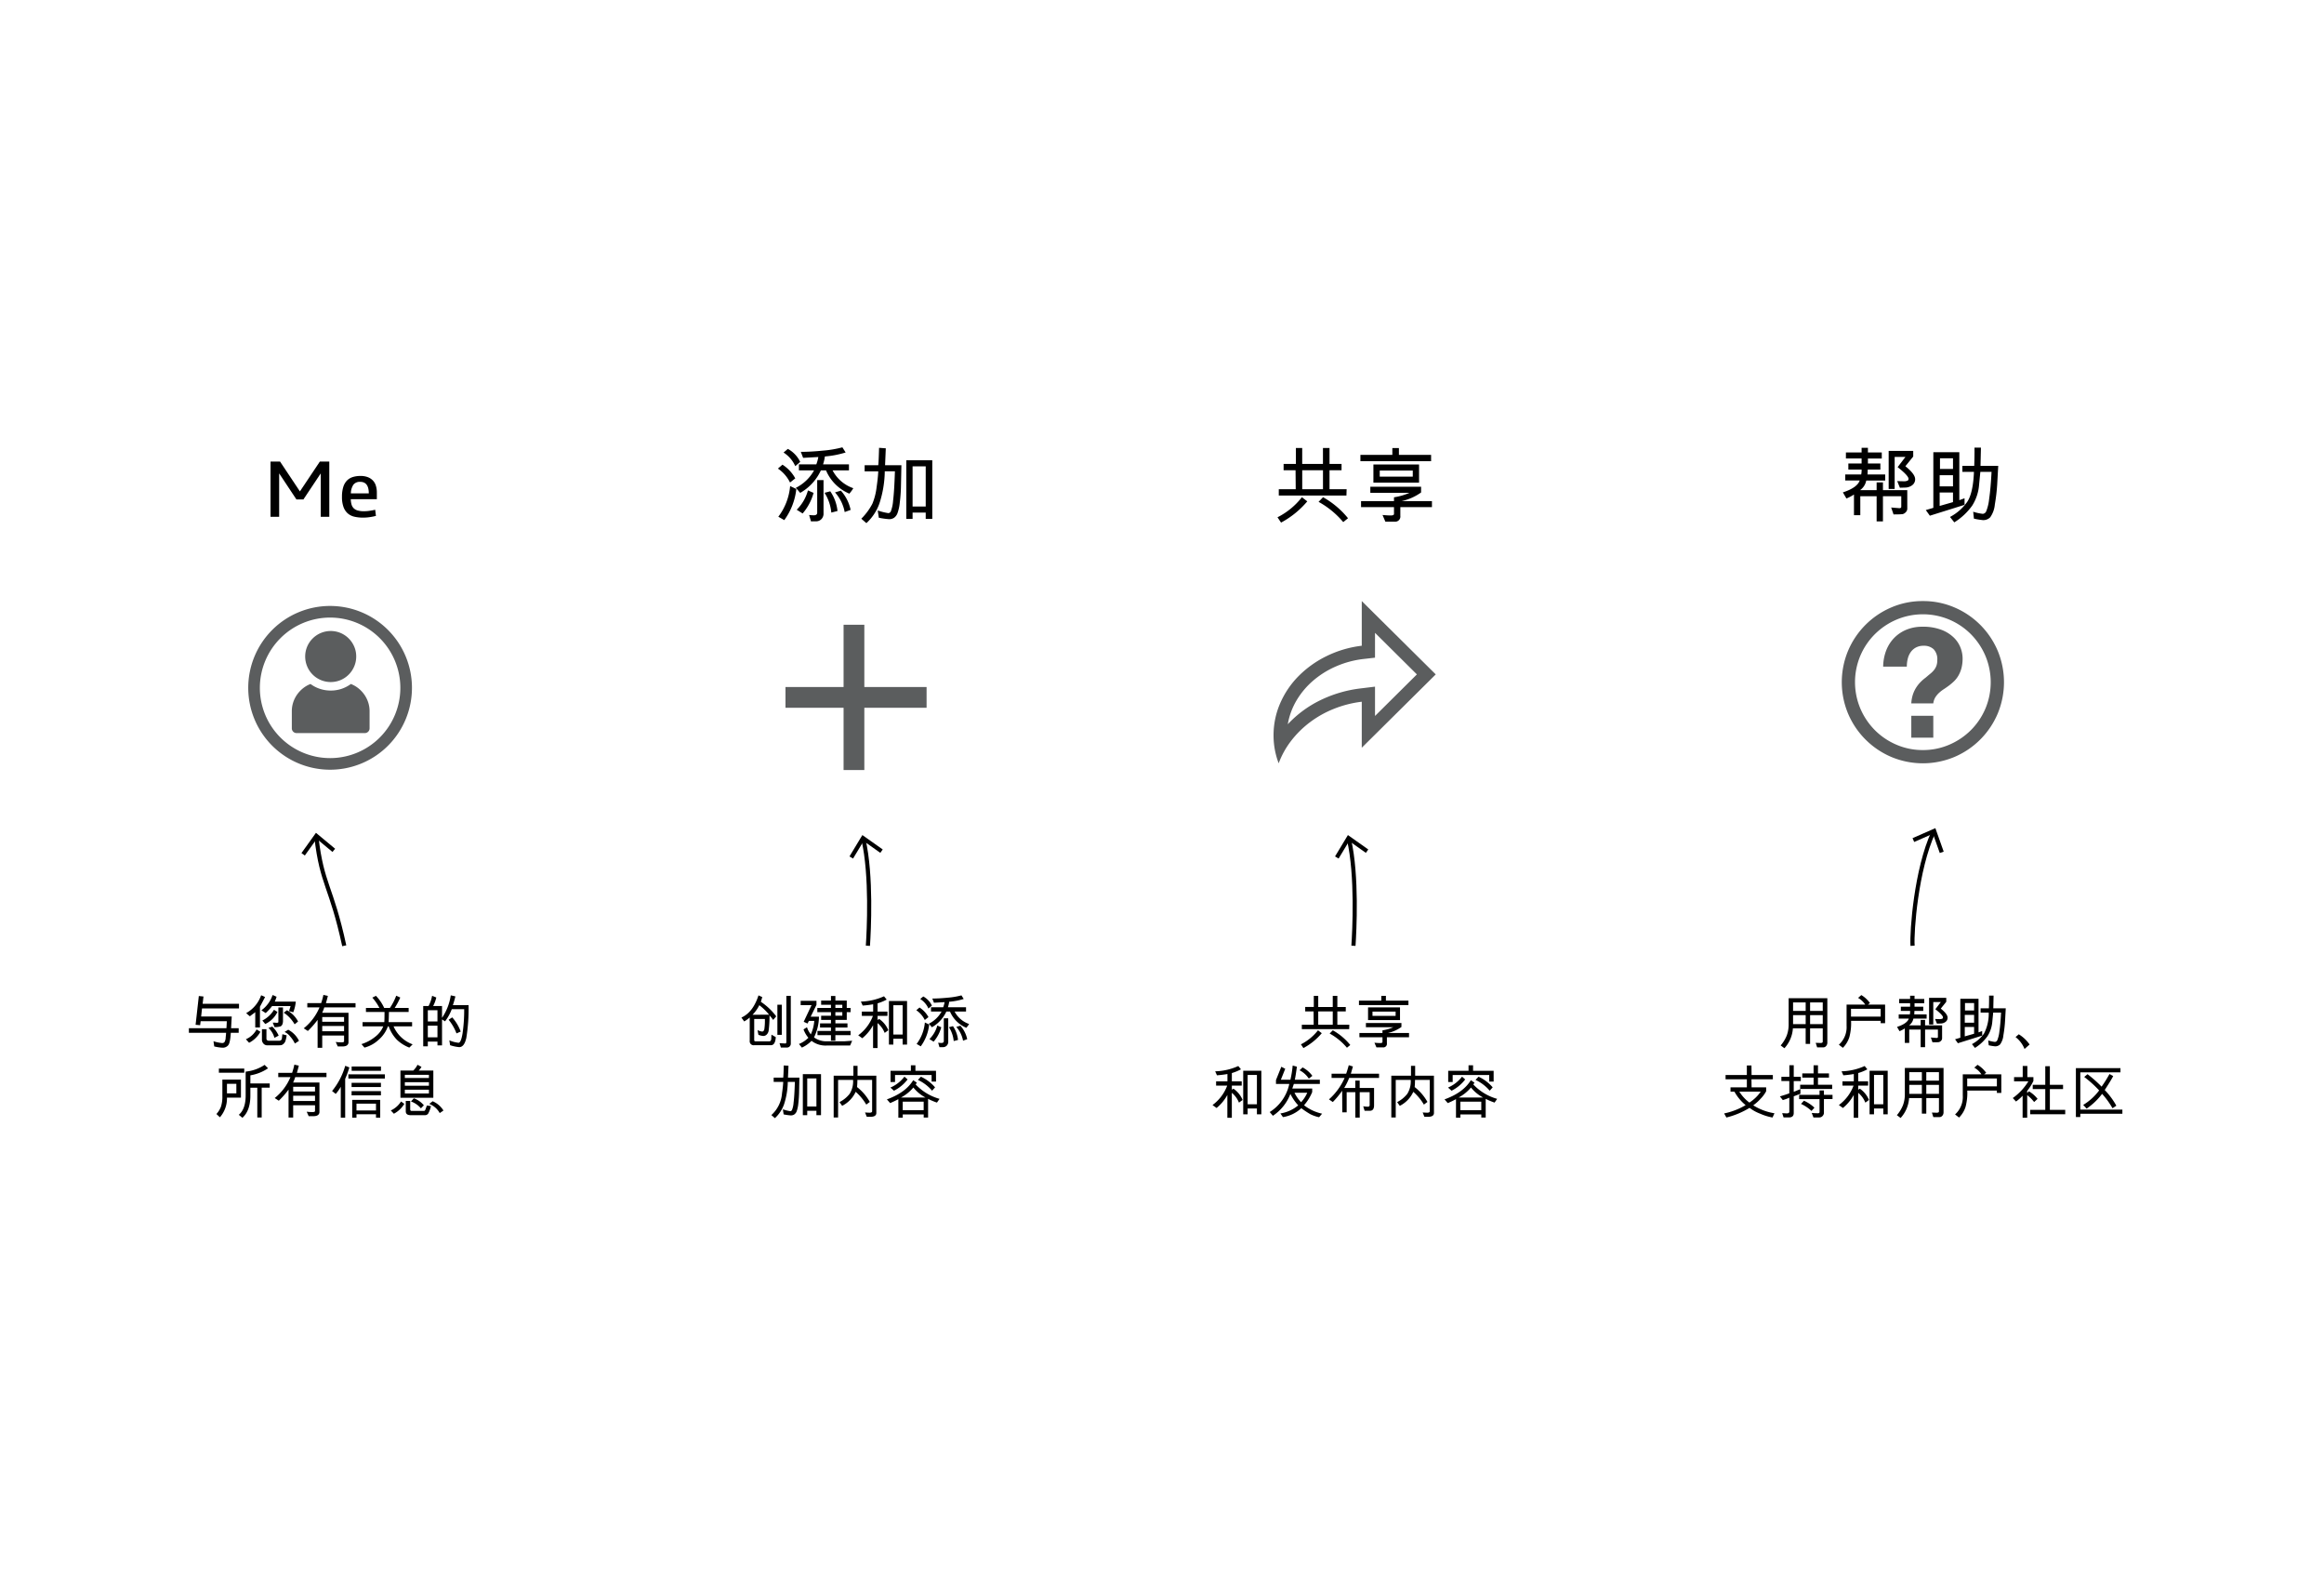 <svg xmlns="http://www.w3.org/2000/svg" viewBox="0 0 560 380">
  <g>
    <path d="M57.589,242.936H48.682l-.212,1.941h7.369l-.157,2.83h1.832V248.8h-1.9q-.142,2.481-.656,3.039a1.681,1.681,0,0,1-1.292.556,10.477,10.477,0,0,1-2.044-.307l-.178-1.244a10.246,10.246,0,0,0,2.072.43.748.748,0,0,0,.563-.214,2.186,2.186,0,0,0,.3-1.115q.1-.9.1-1.145H45.517v-1.094h9.044q.061-.772.088-1.695h-6.3l-.123.964-1.094-.1.779-6.932,1.121.116-.2,1.75h8.764Z"/>
    <path d="M62.75,248.562a6.464,6.464,0,0,1-2.728,2.645l-.772-.854A5.266,5.266,0,0,0,61.827,248Zm1.121-8.361-1.23,2.324v5H61.506v-3.7a4.333,4.333,0,0,1-.565.445c-.338.246-.58.433-.72.56a11.686,11.686,0,0,1-.9-.772,7.816,7.816,0,0,0,3.6-4.293A6.655,6.655,0,0,1,63.871,240.2Zm7.4,1.094a9.014,9.014,0,0,1-.609,2.563l-1.032-.28c.045-.1.176-.5.39-1.217H65.566a11.5,11.5,0,0,1-1.551,1.689l-1.026-.67a7.363,7.363,0,0,0,2.687-3.664,2.757,2.757,0,0,1,.523.2,3.887,3.887,0,0,0,.447.2,8.4,8.4,0,0,1-.437,1.176Zm-2.2,8.121a6.825,6.825,0,0,1-.31,1.415,1.646,1.646,0,0,1-.5.684,1.105,1.105,0,0,1-.618.28l-.52.027H64.363a1.22,1.22,0,0,1-.947-.492,1.423,1.423,0,0,1-.3-.779v-2.618h1.087v2.379a.541.541,0,0,0,.52.4H67.4c.315-.082.489-.248.52-.5l.123-1.067Zm-2.214-5.64a6.167,6.167,0,0,1-2.94,2.906l-.7-.834a6.784,6.784,0,0,0,2.8-2.591Zm.294,5.708-1.019.534a5.217,5.217,0,0,0-1.442-2.393l.922-.308A6.662,6.662,0,0,1,67.146,249.484Zm1.039-3.554a2.195,2.195,0,0,1-.137.81.933.933,0,0,1-.417.5,4.4,4.4,0,0,1-1.49.188l-.417-1.067a2.12,2.12,0,0,1,.232-.013,3.794,3.794,0,0,1,.386.024c.162.016.273.024.332.024q.4,0,.4-.212V242.7h1.108Zm3.636.136c-.21.192-.487.422-.834.691a8.475,8.475,0,0,0-2.618-2.8l.779-.588A6.623,6.623,0,0,1,71.821,246.066Zm.226,4.676-1,.65a6.8,6.8,0,0,0-1.1-1.664,3.582,3.582,0,0,0-1.384-1.125l.881-.534A5.882,5.882,0,0,1,72.047,250.742Z"/>
    <path d="M85.671,242.683H78.138a9.322,9.322,0,0,1-.506,1.3h6.344v7.158q-.082.949-1.456.95H81.385l-.486-1.08a10.261,10.261,0,0,0,1.395.089q.615,0,.615-.253v-1.388H77.646v2.953H76.531v-6.72a20.744,20.744,0,0,1-2.351,2.673l-.985-.642a12.8,12.8,0,0,0,3.794-5.038H74.05v-1.026h3.336a15.508,15.508,0,0,0,.54-1.975l1.08.239q-.129.553-.465,1.736h7.13Zm-2.762,3.459v-1.135H77.646v1.135Zm0,2.29V247.16H77.646v1.272Z"/>
    <path d="M99.432,251.583l-.8.786a9.158,9.158,0,0,1-2.984-1.876,8.907,8.907,0,0,1-1.986-3.237h-.191a7.68,7.68,0,0,1-2.225,3.223,7.867,7.867,0,0,1-3.422,1.89l-.724-.841a10.011,10.011,0,0,0,3.332-1.784,6.108,6.108,0,0,0,1.918-2.488H87.366v-1.019H92.6q.054-.484.054-2.447H88.18v-.971h3.247a12.158,12.158,0,0,0-1.709-2.488l.868-.437a10.383,10.383,0,0,1,1.989,2.925h1.381a14.042,14.042,0,0,0,1.518-2.953l.977.438a16.9,16.9,0,0,1-1.347,2.515h3.364v.971H93.724q-.042,2.037-.089,2.447H99.3v1.019H94.838A8,8,0,0,0,99.432,251.583Z"/>
    <path d="M112.912,242.136a44.9,44.9,0,0,1-.543,7.892q-.489,2.232-1.726,2.232a9.987,9.987,0,0,1-2.181-.465l-.185-1.176a7.646,7.646,0,0,0,2.2.588q.6,0,.974-2.2a38.906,38.906,0,0,0,.4-5.9h-2.988a11.477,11.477,0,0,1-1.62,2.939l-.731-.472v6.255h-1.1v-.909h-2.324v1.135h-1.108v-9.7h1.286a8.241,8.241,0,0,0,.854-2.468l1.012.41a8.483,8.483,0,0,1-.759,2.058h2.14v2.85a13.029,13.029,0,0,0,2.105-5.427l1.114.252q-.185.828-.6,2.113Zm-7.5,3.93v-2.7h-2.324v2.7Zm0,3.822v-2.8h-2.324v2.8Zm5.6-1.381-1.012.444a11.926,11.926,0,0,0-1.9-3.288l.868-.574A10.622,10.622,0,0,1,111.012,248.507Z"/>
    <path d="M58.061,264.425H54.69a6.907,6.907,0,0,1-1.7,4.73l-.841-.786a5.534,5.534,0,0,0,1.09-1.76A7.785,7.785,0,0,0,53.583,264v-3.917h4.478Zm.8-6.009H52.742v-1H58.86ZM56.953,263.4v-2.3H54.69v2.3Zm8.039-1.374H63.058V269.2H62v-7.171H60.33v1.88q0,3.659-1.921,5.373l-.868-.724q1.656-1.387,1.654-4.69v-5.715a9.98,9.98,0,0,0,4.567-1.62l.827.821a10.619,10.619,0,0,1-4.259,1.695v1.962h4.662Z"/>
    <path d="M78.671,259.482H71.138a9.35,9.35,0,0,1-.506,1.3h6.344v7.157q-.082.951-1.456.951H74.385l-.486-1.08a10.268,10.268,0,0,0,1.395.088q.615,0,.615-.252v-1.388H70.646v2.953H69.531v-6.72a20.744,20.744,0,0,1-2.351,2.673l-.985-.642a12.8,12.8,0,0,0,3.794-5.039H67.05v-1.025h3.336a15.49,15.49,0,0,0,.54-1.976l1.08.24q-.129.553-.465,1.736h7.13Zm-2.762,3.459v-1.134H70.646v1.134Zm0,2.29V263.96H70.646v1.271Z"/>
    <path d="M84.188,257.145q-.267.881-.636,1.859l-.376.909v9.338h-1.06v-7.444a10.375,10.375,0,0,1-1.217,1.722l-.881-.7a17.036,17.036,0,0,0,3.171-6.077Zm8.551,2.686H83.948v-1.025h8.791Zm-.95,2.044H84.721V260.85h7.068Zm0,2H84.721v-1.025h7.068Zm.014-5.92H84.734v-1.025H91.8Zm-.185,11.293H90.6v-.827H85.9v.827H84.871v-4.293h6.747ZM90.6,267.515v-1.648H85.9v1.648Z"/>
    <path d="M97.429,265.922a6.475,6.475,0,0,1-2.516,2.379l-.745-.786a5.734,5.734,0,0,0,2.468-2.167Zm6.986-1.47H96.492V257.9h3.1a5.464,5.464,0,0,0,1.018-1.394l.951.513a4.488,4.488,0,0,1-.67.881h3.527Zm-1.06-4.764v-.766h-5.8v.766Zm0,1.866v-.841h-5.8v.841Zm0,1.873v-.909h-5.8v.909Zm.5,3.028a7.4,7.4,0,0,1-.672,1.809.927.927,0,0,1-.811.385H98.939q-1.162,0-1.162-.936v-2.5h1.067v1.989c0,.283.111.424.335.424h2.98q.238,0,.369-.369l.335-.937Zm-1.722-.184-.711.731a5.536,5.536,0,0,0-2.393-1.654l.684-.759A5.348,5.348,0,0,1,102.132,266.271Zm4.723,1.257-.9.616a4.884,4.884,0,0,0-2.529-2.208l.827-.643A5.651,5.651,0,0,1,106.855,267.528Z"/>
  </g>
  <g>
    <path d="M65.187,124.5V111.2h2.3l4.781,7.18,4.8-7.18h2.281v13.3h-2.06v-10.46l-4.181,6.279H71.427l-4.16-6.279V124.5Z"/>
    <path d="M84.526,120.258a5.116,5.116,0,0,0,.18,1.269,2.073,2.073,0,0,0,.521.911,2.242,2.242,0,0,0,.96.54,5.384,5.384,0,0,0,1.519.18c.214,0,.447-.011.7-.03s.5-.05.75-.09.481-.08.7-.12.4-.08.55-.12l.181,1.479a12.58,12.58,0,0,1-1.41.29,10.877,10.877,0,0,1-1.691.131,9.181,9.181,0,0,1-2.08-.22,3.692,3.692,0,0,1-1.6-.79,3.744,3.744,0,0,1-1.031-1.541,7,7,0,0,1-.37-2.469,7.761,7.761,0,0,1,.311-2.361,3.859,3.859,0,0,1,.889-1.549,3.344,3.344,0,0,1,1.411-.85,6.174,6.174,0,0,1,1.849-.26,4.83,4.83,0,0,1,1.761.29,3.343,3.343,0,0,1,1.229.81,3.168,3.168,0,0,1,.72,1.26,5.592,5.592,0,0,1,.231,1.66v1.58Zm4.34-1.4q0-2.778-2.059-2.779a1.938,1.938,0,0,0-1.661.7,3.864,3.864,0,0,0-.6,2.08Z"/>
  </g>
  <g>
    <path d="M82.952,227.837c-3.154-14.56-5.367-14.594-6.7-26.132" fill="none" stroke="#000" stroke-miterlimit="10"/>
    <polygon points="80.751 204.466 80.112 205.236 76.322 202.083 73.453 206.094 72.64 205.511 76.134 200.627 80.751 204.466"/>
  </g>
  <path d="M79.543,148.778A16.925,16.925,0,1,1,62.618,165.7a16.943,16.943,0,0,1,16.925-16.924m0-2.8A19.725,19.725,0,1,0,99.267,165.7a19.725,19.725,0,0,0-19.724-19.724Z" fill="#5b5d5e"/>
  <path d="M84.546,164.774a6.726,6.726,0,0,1,1.815,1.04,7.421,7.421,0,0,1,1.419,1.507,7.048,7.048,0,0,1,.938,1.874,6.851,6.851,0,0,1,.337,2.137v4.1a1.15,1.15,0,0,1-1.172,1.171H71.489a1.148,1.148,0,0,1-1.171-1.171v-4.1a6.821,6.821,0,0,1,.336-2.137,7.048,7.048,0,0,1,.938-1.874,7.4,7.4,0,0,1,1.42-1.507,6.705,6.705,0,0,1,1.814-1.04,7.906,7.906,0,0,0,2.269,1.171,8.181,8.181,0,0,0,2.592.41A8.038,8.038,0,0,0,84.546,164.774Zm1.288-6.616a5.99,5.99,0,0,1-.483,2.386,6.17,6.17,0,0,1-3.264,3.279,6.16,6.16,0,0,1-4.787,0,6.13,6.13,0,0,1-3.279-3.279,6.169,6.169,0,0,1,0-4.786,6.176,6.176,0,0,1,3.279-3.265,6.184,6.184,0,0,1,4.787,0,6.217,6.217,0,0,1,3.264,3.265A5.963,5.963,0,0,1,85.834,158.158Z" fill="#5b5d5e"/>
  <g>
    <path d="M187.041,244.837l-.731.868q-.282-.4-.882-1.094a27.517,27.517,0,0,1-.219,3.729,1.721,1.721,0,0,1-.506.93,1.2,1.2,0,0,1-.8.3,5.169,5.169,0,0,1-1.148-.273q-.1-.48-.212-1.142a3.388,3.388,0,0,0,1.094.349q.4,0,.536-.537a13.717,13.717,0,0,0,.134-2.492h-2.571V250.5q0,.361.267.362h3.411a.353.353,0,0,0,.287-.164.669.669,0,0,0,.137-.355l.055-1.094,1.045.6q-.123,1.947-1.189,1.948h-4.026a.955.955,0,0,1-1.067-1.094v-5.585a7.659,7.659,0,0,1-1.333.95l-.67-.936q2.8-1.251,4.116-5.346l.909.417-.335,1.135A14.972,14.972,0,0,1,187.041,244.837Zm-1.723-.4a13.686,13.686,0,0,0-2.351-2.284,9.032,9.032,0,0,1-1.641,2.311Zm3.063,4.867h-1.06v-7.26h1.06Zm2.174,2.092a.911.911,0,0,1-.284.7.878.878,0,0,1-.6.259h-1.511l-.321-1.052,1.422.075q.225,0,.225-.465V239.9h1.067Z"/>
    <path d="M205.341,250.716l-.492,1.148h-5.558a5.5,5.5,0,0,1-3.739-1.121,7.894,7.894,0,0,1-2.324,1.627l-.711-.868a6.886,6.886,0,0,0,2.276-1.5,6.671,6.671,0,0,1-1.176-2.017l.841-.519a4.865,4.865,0,0,0,.923,1.709,9.421,9.421,0,0,0,.827-3.234h-1.3l-.321.629-.923-.417,1.887-4.006h-2.618V241.1h3.807v.97l-1.4,2.851h2a11.556,11.556,0,0,1-1.19,4.99,5.068,5.068,0,0,0,3.288.937h4.088Zm-.383-1.34h-3.664V250.7h-1.066v-1.326H196.98v-1.012h3.248v-.827H197.6v-1h2.632v-.841h-2.366v-1h2.366v-.855h-3.289V242.82h3.289v-.765h-2.366v-1.012h2.366v-1.107h1.066v1.107h2.741v1.777h.923v1.012h-.923v1.859h-2.741v.841h2.912v1h-2.912v.827h3.664Zm-1.989-6.556v-.765h-1.675v.765Zm0,1.867v-.855h-1.675v.855Z"/>
    <path d="M214.057,248.187l-.882.642a5.76,5.76,0,0,0-1.716-2.365v6.015h-1.08v-5.5a10.641,10.641,0,0,1-2.6,3.137l-.977-.711a10.243,10.243,0,0,0,3.541-4.675h-2.673V243.7h2.728v-1.764a25,25,0,0,1-2.523.308l-.431-.964a14.32,14.32,0,0,0,5.572-1.271l.642.793a11.067,11.067,0,0,1-2.194.9v2h2.379v1.026h-2.379v1l.376-.266A6.143,6.143,0,0,1,214.057,248.187Zm4.511,3.452H217.5v-1.4h-2.235v1.4H214.2v-10.5h4.368Zm-1.066-2.42v-7.055h-2.235v7.055Z"/>
    <path d="M223.723,245.021l-.882.7a6.1,6.1,0,0,0-2.044-2.352l.766-.656A6.3,6.3,0,0,1,223.723,245.021Zm.177,1.792a10.862,10.862,0,0,1-2.03,5.25l-1-.575a9.973,9.973,0,0,0,1.989-5.168Zm.657-4.567-.834.718a5.2,5.2,0,0,0-1.976-2.3l.725-.615A4.911,4.911,0,0,1,224.557,242.246Zm8.962,4.437a6.83,6.83,0,0,1-.67.916,7.374,7.374,0,0,1-3.938-3.924h-.868a8.4,8.4,0,0,1-3.486,3.794l-.739-.855a7.184,7.184,0,0,0,3.077-2.939h-2.557v-1.019h2.939a6.823,6.823,0,0,0,.335-1.237l-2.563.144-.39-1.012q1.647,0,3.76-.212a18.46,18.46,0,0,0,3.254-.554l.547.868a16.066,16.066,0,0,1-3.5.67,7.365,7.365,0,0,1-.308,1.333h4.368v1.019h-2.761A6.21,6.21,0,0,0,233.519,246.683Zm-6.706.786a8.9,8.9,0,0,1-1.846,3.472l-1-.628a7.248,7.248,0,0,0,1.893-3.261Zm1.681,3.616a1.338,1.338,0,0,1-.3.741,1.231,1.231,0,0,1-1.049.435l-.765.013-.321-1.08a7,7,0,0,0,.786.055c.386,0,.581-.148.581-.444v-5.49h1.066Zm2.352-.561-1.039.267a7.48,7.48,0,0,0-1.142-3.336l.964-.253A7.113,7.113,0,0,1,230.846,250.524Zm2.215-.184-1,.362a6.869,6.869,0,0,0-1.634-3.315l.991-.294A6.986,6.986,0,0,1,233.061,250.34Z"/>
    <path d="M192.626,259.606l-.068,3.323a28.057,28.057,0,0,1-.2,2.99,7.357,7.357,0,0,1-.4,1.822,1.637,1.637,0,0,1-.578.741,1.492,1.492,0,0,1-.83.223,13.092,13.092,0,0,1-1.723-.246l-.184-1.224a9.741,9.741,0,0,0,1.8.452.511.511,0,0,0,.4-.285,6.2,6.2,0,0,0,.387-1.821q.2-1.538.307-4.949h-1.709a18.127,18.127,0,0,1-.92,5.458,8.211,8.211,0,0,1-2.183,3.278l-.855-.745a7.818,7.818,0,0,0,2.571-5.257q.246-1.716.287-2.734h-2.3v-1.026h2.3q.073-.594.136-2.939l1.135.082-.123,2.857Zm5.209,9.044h-1.107v-1.059h-2.215v1.059h-1.06v-9.884h4.382Zm-1.107-2.085v-6.774h-2.215v6.774Z"/>
    <path d="M211.165,268.117q0,.928-1.456.93c-.232,0-.518-.007-.855-.021l-.41-1.032c.474.036.843.055,1.108.055.4,0,.6-.121.6-.362v-7.534H206.6q0,.882-.082,1.723a11.867,11.867,0,0,1,3.076,3.582l-.855.643a12.548,12.548,0,0,0-2.55-3.077,7.1,7.1,0,0,1-3.26,3.371l-.643-.9a7.226,7.226,0,0,0,2.454-2,5.641,5.641,0,0,0,.821-3.343h-3.61V269.2h-1.066V259.135h4.751v-2.372h1v2.372h4.525Z"/>
    <path d="M226.4,264.72l-.629.895a15.347,15.347,0,0,1-2.133-.895v4.491h-1.06v-.738h-5.045v.779H216.47v-4.464q-.672.382-1.976.95l-.786-.895q4.525-1.628,6.344-4.621l.882.6-.294.424A12.535,12.535,0,0,0,226.4,264.72Zm-7.7-4.69a9.417,9.417,0,0,1-3.288,2.728l-.854-.759a8.462,8.462,0,0,0,3.377-2.632l.752.663Zm6.85.527h-1.066v-1.579H215.67v1.681h-1.08v-2.7h4.9v-1.333h1.094v1.333h4.956Zm-2.536,3.841a9.277,9.277,0,0,1-2.926-2.413,9.989,9.989,0,0,1-2.994,2.413Zm-.444,1h-5.045v2.044h5.045Zm2.754-3.459-.724.814a10.049,10.049,0,0,0-3.418-2.6l.724-.772A10.062,10.062,0,0,1,225.315,261.944Z"/>
  </g>
  <g>
    <path d="M191.63,115.24l-1.26,1a8.7,8.7,0,0,0-2.92-3.359l1.094-.938A8.989,8.989,0,0,1,191.63,115.24Zm.254,2.559a15.5,15.5,0,0,1-2.9,7.5l-1.435-.82a14.263,14.263,0,0,0,2.842-7.383Zm.937-6.524L191.63,112.3a7.419,7.419,0,0,0-2.822-3.281l1.035-.879A7,7,0,0,1,192.821,111.275Zm12.8,6.338a9.45,9.45,0,0,1-.957,1.309,10.533,10.533,0,0,1-5.625-5.606H197.8a11.976,11.976,0,0,1-4.981,5.42l-1.054-1.22a10.247,10.247,0,0,0,4.394-4.2h-3.652v-1.455h4.2a9.827,9.827,0,0,0,.479-1.767l-3.663.205-.556-1.445q2.354,0,5.371-.3a26.32,26.32,0,0,0,4.648-.791l.782,1.24a22.985,22.985,0,0,1-5,.957,10.545,10.545,0,0,1-.44,1.9h6.24v1.455h-3.945A8.874,8.874,0,0,0,205.624,117.613Zm-9.58,1.123a12.671,12.671,0,0,1-2.637,4.961l-1.426-.9a10.337,10.337,0,0,0,2.706-4.658Zm2.4,5.166a1.915,1.915,0,0,1-.425,1.06,1.757,1.757,0,0,1-1.5.62l-1.093.02-.459-1.543a10.11,10.11,0,0,0,1.123.078q.829,0,.83-.635V115.66h1.523Zm3.36-.8-1.485.38a10.673,10.673,0,0,0-1.631-4.765l1.377-.362A10.143,10.143,0,0,1,201.806,123.1Zm3.164-.264-1.426.517a9.8,9.8,0,0,0-2.334-4.736l1.416-.42A9.976,9.976,0,0,1,204.97,122.838Z"/>
    <path d="M217.206,112.076l-.1,4.746a38.875,38.875,0,0,1-.293,4.273,10.435,10.435,0,0,1-.576,2.6,2.365,2.365,0,0,1-.825,1.06,2.15,2.15,0,0,1-1.186.317,18.692,18.692,0,0,1-2.461-.351l-.264-1.748a13.929,13.929,0,0,0,2.578.644.732.732,0,0,0,.571-.405,8.826,8.826,0,0,0,.552-2.6q.284-2.2.44-7.07H213.2a25.918,25.918,0,0,1-1.313,7.8,11.756,11.756,0,0,1-3.12,4.682l-1.221-1.064a14.776,14.776,0,0,0,2.666-3.608,14.872,14.872,0,0,0,1.006-3.9q.351-2.451.41-3.906h-3.281v-1.465h3.281q.106-.849.195-4.2l1.621.117-.175,4.082ZM224.647,125h-1.582v-1.514H219.9V125h-1.513V110.875h6.259Zm-1.582-2.978V112.34H219.9v9.678Z"/>
  </g>
  <polygon points="223.273 170.504 208.273 170.504 208.273 185.504 203.273 185.504 203.273 170.504 189.273 170.504 189.273 165.504 203.273 165.504 203.273 150.504 208.273 150.504 208.273 165.504 223.273 165.504 223.273 170.504" fill="#5b5d5e"/>
  <g>
    <path d="M318.5,248.9a15.1,15.1,0,0,1-4.423,3.582l-.6-.9a12.158,12.158,0,0,0,4.115-3.384Zm6.638-2.043-.034,1.066h-11.41v-1.066h2.858l-.028-3.207h-2.016v-1.066h2.071V239.9h1.067v2.686h3.5V239.9h1.107v2.686h2.03v1.066h-2.03v3.207Zm-3.992,0v-3.207h-3.5v3.207Zm4.224,4.887-.806.656a14.659,14.659,0,0,0-4.164-3.418l.759-.779A14.6,14.6,0,0,1,325.368,251.741Z"/>
    <path d="M339.382,242.123H327.46v-1.066h5.387v-1.149h1.107v1.149h5.428Zm.143,7.752h-5.332v1.47a.864.864,0,0,1-.984.97h-1.538l-.479-1.121q.882.083,1.388.082c.365,0,.547-.088.547-.266v-1.135h-5.558v-1.019h5.558v-.642a10.219,10.219,0,0,0,2.618-.759h-6.61v-1.018h8.558v.963a8.927,8.927,0,0,1-3.281,1.456h5.113Zm-2.173-4.129h-7.7v-3.062h7.7Zm-1.06-1.018V243.7h-5.571v1.026Z"/>
    <path d="M299.426,264.986l-.882.643a5.751,5.751,0,0,0-1.716-2.365v6.015h-1.08v-5.5a10.624,10.624,0,0,1-2.6,3.138l-.978-.711a10.24,10.24,0,0,0,3.541-4.676h-2.673V260.5h2.728v-1.764a25.249,25.249,0,0,1-2.523.308l-.43-.964a14.314,14.314,0,0,0,5.571-1.271l.642.793a11.067,11.067,0,0,1-2.194.9v2h2.379v1.025h-2.379v1l.376-.266A6.132,6.132,0,0,1,299.426,264.986Zm4.512,3.452h-1.067v-1.394h-2.235v1.394h-1.067v-10.5h4.369Zm-1.067-2.419v-7.055h-2.235v7.055Z"/>
    <path d="M318.58,268.288l-.725.855a8.794,8.794,0,0,1-2.128-.739,22.119,22.119,0,0,1-2.158-1.435,8.384,8.384,0,0,1-4.423,2.146l-.615-.882a8.884,8.884,0,0,0,4.293-1.948,11.7,11.7,0,0,1-1.886-2.755,11.057,11.057,0,0,1-4.218,5.264l-.766-.9a10.553,10.553,0,0,0,4.717-6.767h-3.206v-.937l1.285-3.206.943.492-1.052,2.632h2.3a23.961,23.961,0,0,0,.546-3.4l1.019.267q-.307,2.268-.5,3.137h6.029v1.019h-6.268l-.369,1.094h4.792v.868a11.459,11.459,0,0,1-1.962,3.165A10.765,10.765,0,0,0,318.58,268.288ZM315,263.25h-3.069a8.975,8.975,0,0,0,1.586,2.276A8.375,8.375,0,0,0,315,263.25Zm1.231-4.074-.855.67a5.886,5.886,0,0,0-2.228-2.017l.731-.683A6.8,6.8,0,0,1,316.229,259.176Z"/>
    <path d="M332.3,259.675h-7.2a14.818,14.818,0,0,1-1.19,2.413h2.666v-1.777h1.06v1.777H331.1v4.156q0,1.347-1,1.347h-1.279l-.334-1.08a9.7,9.7,0,0,0,1.066.095c.324,0,.485-.121.485-.362v-3.138h-2.392v6.132h-1.06v-6.132H324.5v4.861h-1.06l-.027-5.209a21.119,21.119,0,0,1-2.256,2.727l-.923-.642A14.9,14.9,0,0,0,324,259.675h-3.138v-1.019h3.514q.246-.649.629-2.044l1,.308q-.472,1.66-.506,1.736h6.8Z"/>
    <path d="M345.534,268.117q0,.928-1.456.93-.348,0-.854-.021l-.411-1.032c.474.036.843.055,1.108.055q.6,0,.6-.362v-7.534h-3.554q0,.882-.082,1.723a11.867,11.867,0,0,1,3.076,3.582l-.855.643a12.521,12.521,0,0,0-2.549-3.077A7.1,7.1,0,0,1,337.3,266.4l-.643-.9a7.207,7.207,0,0,0,2.454-2,5.641,5.641,0,0,0,.821-3.343h-3.61V269.2h-1.066V259.135H340v-2.372h1v2.372h4.525Z"/>
    <path d="M360.765,264.72l-.629.895A15.347,15.347,0,0,1,358,264.72v4.491h-1.06v-.738H351.9v.779h-1.059v-4.464a21.654,21.654,0,0,1-1.976.95l-.786-.895q4.525-1.628,6.344-4.621l.882.6-.294.424A12.541,12.541,0,0,0,360.765,264.72Zm-7.7-4.69a9.43,9.43,0,0,1-3.289,2.728l-.854-.759a8.448,8.448,0,0,0,3.377-2.632l.752.663Zm6.849.527h-1.066v-1.579h-8.805v1.681h-1.08v-2.7h4.9v-1.333h1.094v1.333h4.956Zm-2.536,3.841a9.288,9.288,0,0,1-2.926-2.413,9.965,9.965,0,0,1-2.994,2.413Zm-.444,1h-5.045v2.044h5.045Zm2.755-3.459-.725.814a10.04,10.04,0,0,0-3.418-2.6l.725-.772A10.072,10.072,0,0,1,359.685,261.944Z"/>
  </g>
  <g>
    <path d="M315.008,120.777a21.617,21.617,0,0,1-6.319,5.118l-.859-1.28a17.367,17.367,0,0,0,5.879-4.834Zm9.482-2.92-.049,1.524h-16.3v-1.524h4.082l-.039-4.58h-2.881v-1.523h2.959v-3.838h1.523v3.838h5v-3.838h1.582v3.838h2.9v1.523h-2.9v4.58Zm-5.7,0v-4.58h-5v4.58Zm6.035,6.983-1.152.937a20.927,20.927,0,0,0-5.947-4.882l1.084-1.114A20.84,20.84,0,0,1,324.822,124.84Z"/>
    <path d="M344.842,111.1H327.811v-1.524h7.695v-1.64h1.582v1.64h7.754Zm.205,11.074H337.43v2.1a1.235,1.235,0,0,1-1.407,1.387h-2.2l-.683-1.6q1.259.117,1.982.117.782,0,.781-.381v-1.621h-7.939v-1.455h7.939V119.8a14.656,14.656,0,0,0,3.74-1.084H330.2v-1.455H342.43v1.377a12.758,12.758,0,0,1-4.688,2.08h7.305Zm-3.106-5.9h-11V111.9h11Zm-1.513-1.455v-1.465h-7.959v1.465Z"/>
  </g>
  <g>
    <path d="M326.132,227.837c.23-3.426.941-16.878-1.072-25.615" fill="none" stroke="#000" stroke-miterlimit="10"/>
    <polygon points="329.702 204.637 329.125 205.455 325.1 202.607 322.554 206.831 321.697 206.313 324.799 201.17 329.702 204.637"/>
  </g>
  <g>
    <path d="M209.132,227.837c.23-3.426.941-16.878-1.072-25.615" fill="none" stroke="#000" stroke-miterlimit="10"/>
    <polygon points="212.702 204.637 212.125 205.455 208.1 202.607 205.554 206.831 204.697 206.313 207.799 201.17 212.702 204.637"/>
  </g>
  <path d="M345.962,162.465l-17.826,17.668V169.047a26.635,26.635,0,0,0-6.72,1.715,24.985,24.985,0,0,0-5.763,3.23,23.65,23.65,0,0,0-4.527,4.465,20.565,20.565,0,0,0-3.011,5.424,18.8,18.8,0,0,1-1.236-6.7,19.24,19.24,0,0,1,1.615-7.8,21.444,21.444,0,0,1,4.467-6.561,24.861,24.861,0,0,1,6.74-4.785,26.212,26.212,0,0,1,8.435-2.473V144.8Zm-14.636-4.027-2.792.318a23.185,23.185,0,0,0-6.461,1.717,21.732,21.732,0,0,0-5.5,3.369,19.248,19.248,0,0,0-4.068,4.746,16.806,16.806,0,0,0-2.193,5.883,26.723,26.723,0,0,1,7.716-5.725,30.394,30.394,0,0,1,9.711-2.891l3.59-.439v7.061l10.09-10.012-10.09-10.01Z" fill="#5b5d5e"/>
  <g>
    <path d="M440.324,251.152a1.221,1.221,0,0,1-.287.827.9.9,0,0,1-.718.335h-1.456l-.342-1.093,1.163.034q.532,0,.533-.315v-3.206h-3.049v3.74H435.1v-3.74h-3.077a7.844,7.844,0,0,1-2.044,4.792l-.9-.676a8.582,8.582,0,0,0,1.466-2.4A7.644,7.644,0,0,0,431,246.7v-6.234h9.324Zm-5.222-7.615v-2.044h-3.036v2.044Zm0,3.179v-2.16h-3.036v2.16Zm4.115-3.179v-2.044h-3.049v2.044Zm0,3.179v-2.16h-3.049v2.16Z"/>
    <path d="M454.242,246.49h-1.066v-.574h-7.137a12.9,12.9,0,0,1-.424,3.979,6.44,6.44,0,0,1-1.552,2.529l-.963-.752a5.654,5.654,0,0,0,1.859-4.553v-5.113h4.491a4.973,4.973,0,0,0-1.722-1.607l.786-.683a6.983,6.983,0,0,1,2.085,1.928l-.458.321v.041h4.1Zm-1.066-1.586v-1.886h-7.151V244.9Z"/>
    <path d="M467.976,250.127a.838.838,0,0,1-.278.622,1.013,1.013,0,0,1-.526.305,10.536,10.536,0,0,1-1.138.037,3.036,3.036,0,0,0-.369.02l-.4-1.175,1.34.109q.362.027.362-.253v-1.764h-3.09v4.245h-1.066v-4.245h-2.755v3.206h-1.067v-3.486a7.9,7.9,0,0,1-1.271.67l-.6-1.032q2.425-.793,2.837-2h-2.433v-1.019H460.2a3.444,3.444,0,0,0,.068-.827h-2.235v-1.025h2.235v-.841h-2.645v-1.019h2.645v-.786h1.067v.786h2.338v1.019h-2.338v.841h2.1v1.025h-2.126l-.041.827h2.98v1.019h-3.192a2.546,2.546,0,0,1-1,1.593v.034h2.755V245.7h1.066v1.306h4.1Zm-.322-7.15q1.647,1.313,1.648,2.18a1.221,1.221,0,0,1-.489,1.012,2,2,0,0,1-1.213.4l-.869.028-.451-1.121q.642.027.957.027a1.615,1.615,0,0,0,.821-.116.371.371,0,0,0,.13-.287q0-.54-1.839-1.976l1.319-1.723H465.85v5.408h-1.012v-6.426h4.142v.95Z"/>
    <path d="M477.635,249.484l-5.852,1.832-.683-.95,1.271-.376v-9.379h4.382V248.7l.882-.321Zm-1.948-3.11v-1.887h-2.249v1.887Zm0,2.652V247.4h-2.249v2.27Zm0-5.591V241.63h-2.195v1.805Zm7.628-.527-.15,2.7a31.143,31.143,0,0,1-.424,3.822,4.405,4.405,0,0,1-.786,2.164,1.647,1.647,0,0,1-1.2.468,10.687,10.687,0,0,1-1.545-.253l-.123-1.163a8.222,8.222,0,0,0,1.62.356.689.689,0,0,0,.577-.427,7.831,7.831,0,0,0,.5-2.1q.252-1.679.4-4.543h-1.894l-.212,2.153a7.65,7.65,0,0,1-1.173,3.548,10.488,10.488,0,0,1-3.011,2.81l-.724-.91a8.265,8.265,0,0,0,2.9-2.543,10.307,10.307,0,0,0,1.139-5.058h-1.955v-1.019h2q.061-1.851.041-3.069h1.087l-.069,3.069Z"/>
    <path d="M489.058,251.624l-1.217,1.08a6.81,6.81,0,0,0-2.167-2.871l.779-.67A8.682,8.682,0,0,1,489.058,251.624Z"/>
    <path d="M427.582,268.191l-.472,1.019a13.158,13.158,0,0,1-2.96-.912,10.156,10.156,0,0,1-2.57-1.412A19.752,19.752,0,0,1,416,269.21l-.547-.978a16.955,16.955,0,0,0,5.182-2,11.237,11.237,0,0,1-2.707-3.26h-.937v-1.026h3.938V260H415.8v-1.025h5.127v-2.3h1.114l.027,2.3h5.127V260h-5.154l.027,1.941h3.514v.937a7.774,7.774,0,0,1-1.306,1.777,10.128,10.128,0,0,1-1.811,1.614A13.54,13.54,0,0,0,427.582,268.191Zm-3.3-5.222h-5.168a9.624,9.624,0,0,0,2.427,2.645A9.6,9.6,0,0,0,424.28,262.969Z"/>
    <path d="M433.926,260.433h-1.7v2.59l1.614-.656V263.5l-1.614.6v4.026q0,1.067-1.148,1.066h-1.3l-.335-1.032,1,.055c.479.018.718-.118.718-.41v-3.371a10.094,10.094,0,0,1-1.572.575l-.7-.882q1.565-.465,2.27-.745v-2.953H429.25v-1.019h1.921v-2.789h1.059v2.789h1.7Zm7.642,4.34H439.5v3.391a1.177,1.177,0,0,1-.373.735,1.055,1.055,0,0,1-.748.3h-1.408l-.41-1.093a12.987,12.987,0,0,0,1.6.075.413.413,0,0,0,.164-.069.2.2,0,0,0,.117-.171v-3.165h-4.916v-1.025h4.916v-1.06H439.5v1.06h2.071Zm-.082-2.433h-7.711v-1.026h3.234v-1.709h-2.721v-1.018h2.721v-1.962h1.059v1.962h2.646v1.018h-2.646v1.709h3.418Zm-4.272,4.505-.711.786a9.193,9.193,0,0,0-2.523-1.695l.7-.773A8.858,8.858,0,0,1,437.214,266.845Z"/>
    <path d="M450.359,264.985l-.881.643a5.783,5.783,0,0,0-1.716-2.365v6.015h-1.08v-5.5a10.646,10.646,0,0,1-2.605,3.138l-.977-.711a10.237,10.237,0,0,0,3.541-4.676h-2.673V260.5H446.7v-1.764a25.279,25.279,0,0,1-2.522.308l-.431-.964a14.274,14.274,0,0,0,5.571-1.271l.643.793a11.033,11.033,0,0,1-2.194.895v2h2.379v1.025h-2.379v1l.376-.266A6.142,6.142,0,0,1,450.359,264.985Zm4.512,3.453h-1.066v-1.395h-2.236v1.395H450.5v-10.5h4.368Zm-1.066-2.42v-7.055h-2.236v7.055Z"/>
    <path d="M468.324,267.952a1.221,1.221,0,0,1-.287.827.9.9,0,0,1-.718.335h-1.456l-.342-1.093,1.163.034q.532,0,.533-.315v-3.206h-3.049v3.739H463.1v-3.739h-3.077a7.844,7.844,0,0,1-2.044,4.792l-.9-.677a8.564,8.564,0,0,0,1.466-2.395A7.644,7.644,0,0,0,459,263.5v-6.234h9.324Zm-5.222-7.615v-2.044h-3.036v2.044Zm0,3.179v-2.161h-3.036v2.161Zm4.115-3.179v-2.044h-3.049v2.044Zm0,3.179v-2.161h-3.049v2.161Z"/>
    <path d="M482.242,263.29h-1.066v-.574h-7.137a12.893,12.893,0,0,1-.424,3.978,6.437,6.437,0,0,1-1.552,2.53l-.963-.752a5.655,5.655,0,0,0,1.859-4.553v-5.113h4.491a4.973,4.973,0,0,0-1.722-1.607l.786-.683a6.993,6.993,0,0,1,2.085,1.927l-.458.322v.041h4.1Zm-1.066-1.586v-1.887h-7.151V261.7Z"/>
    <path d="M490.979,264.719l-.828.765a8.512,8.512,0,0,0-1.668-1.661v5.442h-1.107V263.96a10.735,10.735,0,0,1-1.593,1.4l-.772-.84a13.65,13.65,0,0,0,3.753-4.02h-3.446v-1.019H487.4V256.8h1.121v2.686h1.456v.923a12.18,12.18,0,0,1-1.51,2.407l.013.492.411-.41A7.441,7.441,0,0,1,490.979,264.719Zm6.665,3.7H489.2v-1.06h3.637v-5h-3.022v-1.025h3.022v-4.478h1.107v4.478h3.179v1.025h-3.179v5h3.7Z"/>
    <path d="M511.418,268.3H501.28v.8h-1.066V257.322h10.739v1.012H501.28V267.3h10.138Zm-1.456-1.935-.923.615a19.9,19.9,0,0,0-2.509-3.465,16.058,16.058,0,0,1-3.725,3.554l-.827-.895a13.459,13.459,0,0,0,3.841-3.487,27.336,27.336,0,0,0-3.6-3.247l.8-.663a30.26,30.26,0,0,1,3.39,3,30.35,30.35,0,0,0,1.9-3.042l.895.492q-.438.9-2.044,3.357A17.952,17.952,0,0,1,509.962,266.366Z"/>
  </g>
  <g>
    <path d="M459.586,122.535a1.2,1.2,0,0,1-.4.889,1.437,1.437,0,0,1-.752.434,14.459,14.459,0,0,1-1.625.054,4.265,4.265,0,0,0-.528.029l-.576-1.679,1.914.156c.346.025.518-.1.518-.361v-2.52h-4.414V125.6H452.2v-6.065h-3.935v4.58h-1.524v-4.98a11.609,11.609,0,0,1-1.816.957l-.86-1.475q3.468-1.134,4.053-2.861h-3.476V114.3h3.837a4.842,4.842,0,0,0,.1-1.182h-3.193v-1.465h3.193v-1.2H444.8V109h3.779v-1.123H450.1V109h3.339v1.455H450.1v1.2h3v1.465h-3.038l-.058,1.182h4.258v1.455H449.7a3.639,3.639,0,0,1-1.435,2.275v.049H452.2v-1.865h1.524v1.865h5.859Zm-.459-10.215q2.353,1.875,2.353,3.116a1.745,1.745,0,0,1-.7,1.445,2.86,2.86,0,0,1-1.733.576l-1.24.039-.645-1.6c.612.025,1.068.039,1.367.039a2.312,2.312,0,0,0,1.172-.166.531.531,0,0,0,.186-.411q0-.771-2.627-2.822l1.884-2.461h-2.6V117.8H455.1v-9.18h5.917v1.358Z"/>
    <path d="M473.385,121.617l-8.36,2.617-.976-1.357,1.816-.537v-13.4h6.26v11.553l1.26-.459Zm-2.783-4.443v-2.7h-3.213v2.7Zm0,3.789v-2.324h-3.213v3.242Zm0-7.988V110.4h-3.135v2.579Zm10.9-.752-.215,3.857a44.229,44.229,0,0,1-.605,5.459,6.277,6.277,0,0,1-1.123,3.091,2.349,2.349,0,0,1-1.709.669,15.522,15.522,0,0,1-2.207-.361l-.176-1.661a11.9,11.9,0,0,0,2.314.508.983.983,0,0,0,.825-.61,11.139,11.139,0,0,0,.709-3.008q.361-2.4.576-6.489h-2.7l-.3,3.076a10.926,10.926,0,0,1-1.675,5.068,14.976,14.976,0,0,1-4.3,4.014l-1.035-1.3a11.829,11.829,0,0,0,4.146-3.633q1.412-2.1,1.626-7.226h-2.793v-1.455h2.861q.088-2.647.059-4.385h1.552l-.1,4.385Z"/>
  </g>
  <g>
    <path d="M460.86,227.837c-.232-3.438.873-18.388,5.017-27.361" fill="none" stroke="#000" stroke-miterlimit="10"/>
    <polygon points="468.361 205.162 467.418 205.497 465.77 200.85 461.255 202.833 460.854 201.917 466.353 199.502 468.361 205.162"/>
  </g>
  <path d="M463.345,144.8a18.985,18.985,0,0,1,7.617,1.535,19.656,19.656,0,0,1,10.39,10.389,19.666,19.666,0,0,1,0,15.234,19.666,19.666,0,0,1-10.39,10.389,19.666,19.666,0,0,1-15.234,0,19.659,19.659,0,0,1-10.389-10.389,19.666,19.666,0,0,1,0-15.234,19.65,19.65,0,0,1,10.389-10.389A18.985,18.985,0,0,1,463.345,144.8Zm0,35.892a15.9,15.9,0,0,0,6.381-1.3,16.631,16.631,0,0,0,5.2-3.51,16.431,16.431,0,0,0,3.489-5.184,16.425,16.425,0,0,0-.02-12.742,16.662,16.662,0,0,0-3.509-5.205,16.427,16.427,0,0,0-5.185-3.488,16.407,16.407,0,0,0-12.742.019,16.615,16.615,0,0,0-5.2,3.51,16.381,16.381,0,0,0-3.489,5.184,16.419,16.419,0,0,0,.019,12.742,16.625,16.625,0,0,0,3.51,5.2,16.412,16.412,0,0,0,5.184,3.488A15.922,15.922,0,0,0,463.345,180.691Zm-.119-29.711a12.372,12.372,0,0,1,4.626.758,8.718,8.718,0,0,1,2.991,1.9,6.84,6.84,0,0,1,1.595,2.451,7.171,7.171,0,0,1,.478,2.434,9.375,9.375,0,0,1-.279,2.453,7.377,7.377,0,0,1-.738,1.795,6.284,6.284,0,0,1-1.037,1.336,13.314,13.314,0,0,1-1.216,1.037q-.637.477-1.256.877a8.289,8.289,0,0,0-1.137.877,5.3,5.3,0,0,0-.9,1.076,3.656,3.656,0,0,0-.5,1.476h-5.3a8.21,8.21,0,0,1,.418-2.234,7.539,7.539,0,0,1,.818-1.674,8.355,8.355,0,0,1,1.036-1.277,10.137,10.137,0,0,1,1.157-1l.24-.2q.516-.44,1-.837a5.684,5.684,0,0,0,.837-.858,3.618,3.618,0,0,0,.558-1.017,3.916,3.916,0,0,0,.2-1.317,3.5,3.5,0,0,0-.876-2.631,3.384,3.384,0,0,0-2.433-.838,3.8,3.8,0,0,0-1.8.4,3.631,3.631,0,0,0-1.256,1.076,4.625,4.625,0,0,0-.738,1.6,7.751,7.751,0,0,0-.239,1.955h-5.7a11.257,11.257,0,0,1,.718-3.869,8.937,8.937,0,0,1,1.914-3.032,8.814,8.814,0,0,1,2.951-1.994A9.954,9.954,0,0,1,463.226,150.98Zm-2.672,21.456h5.3V177.7h-5.3Z" fill="#5b5d5e"/>
</svg>
